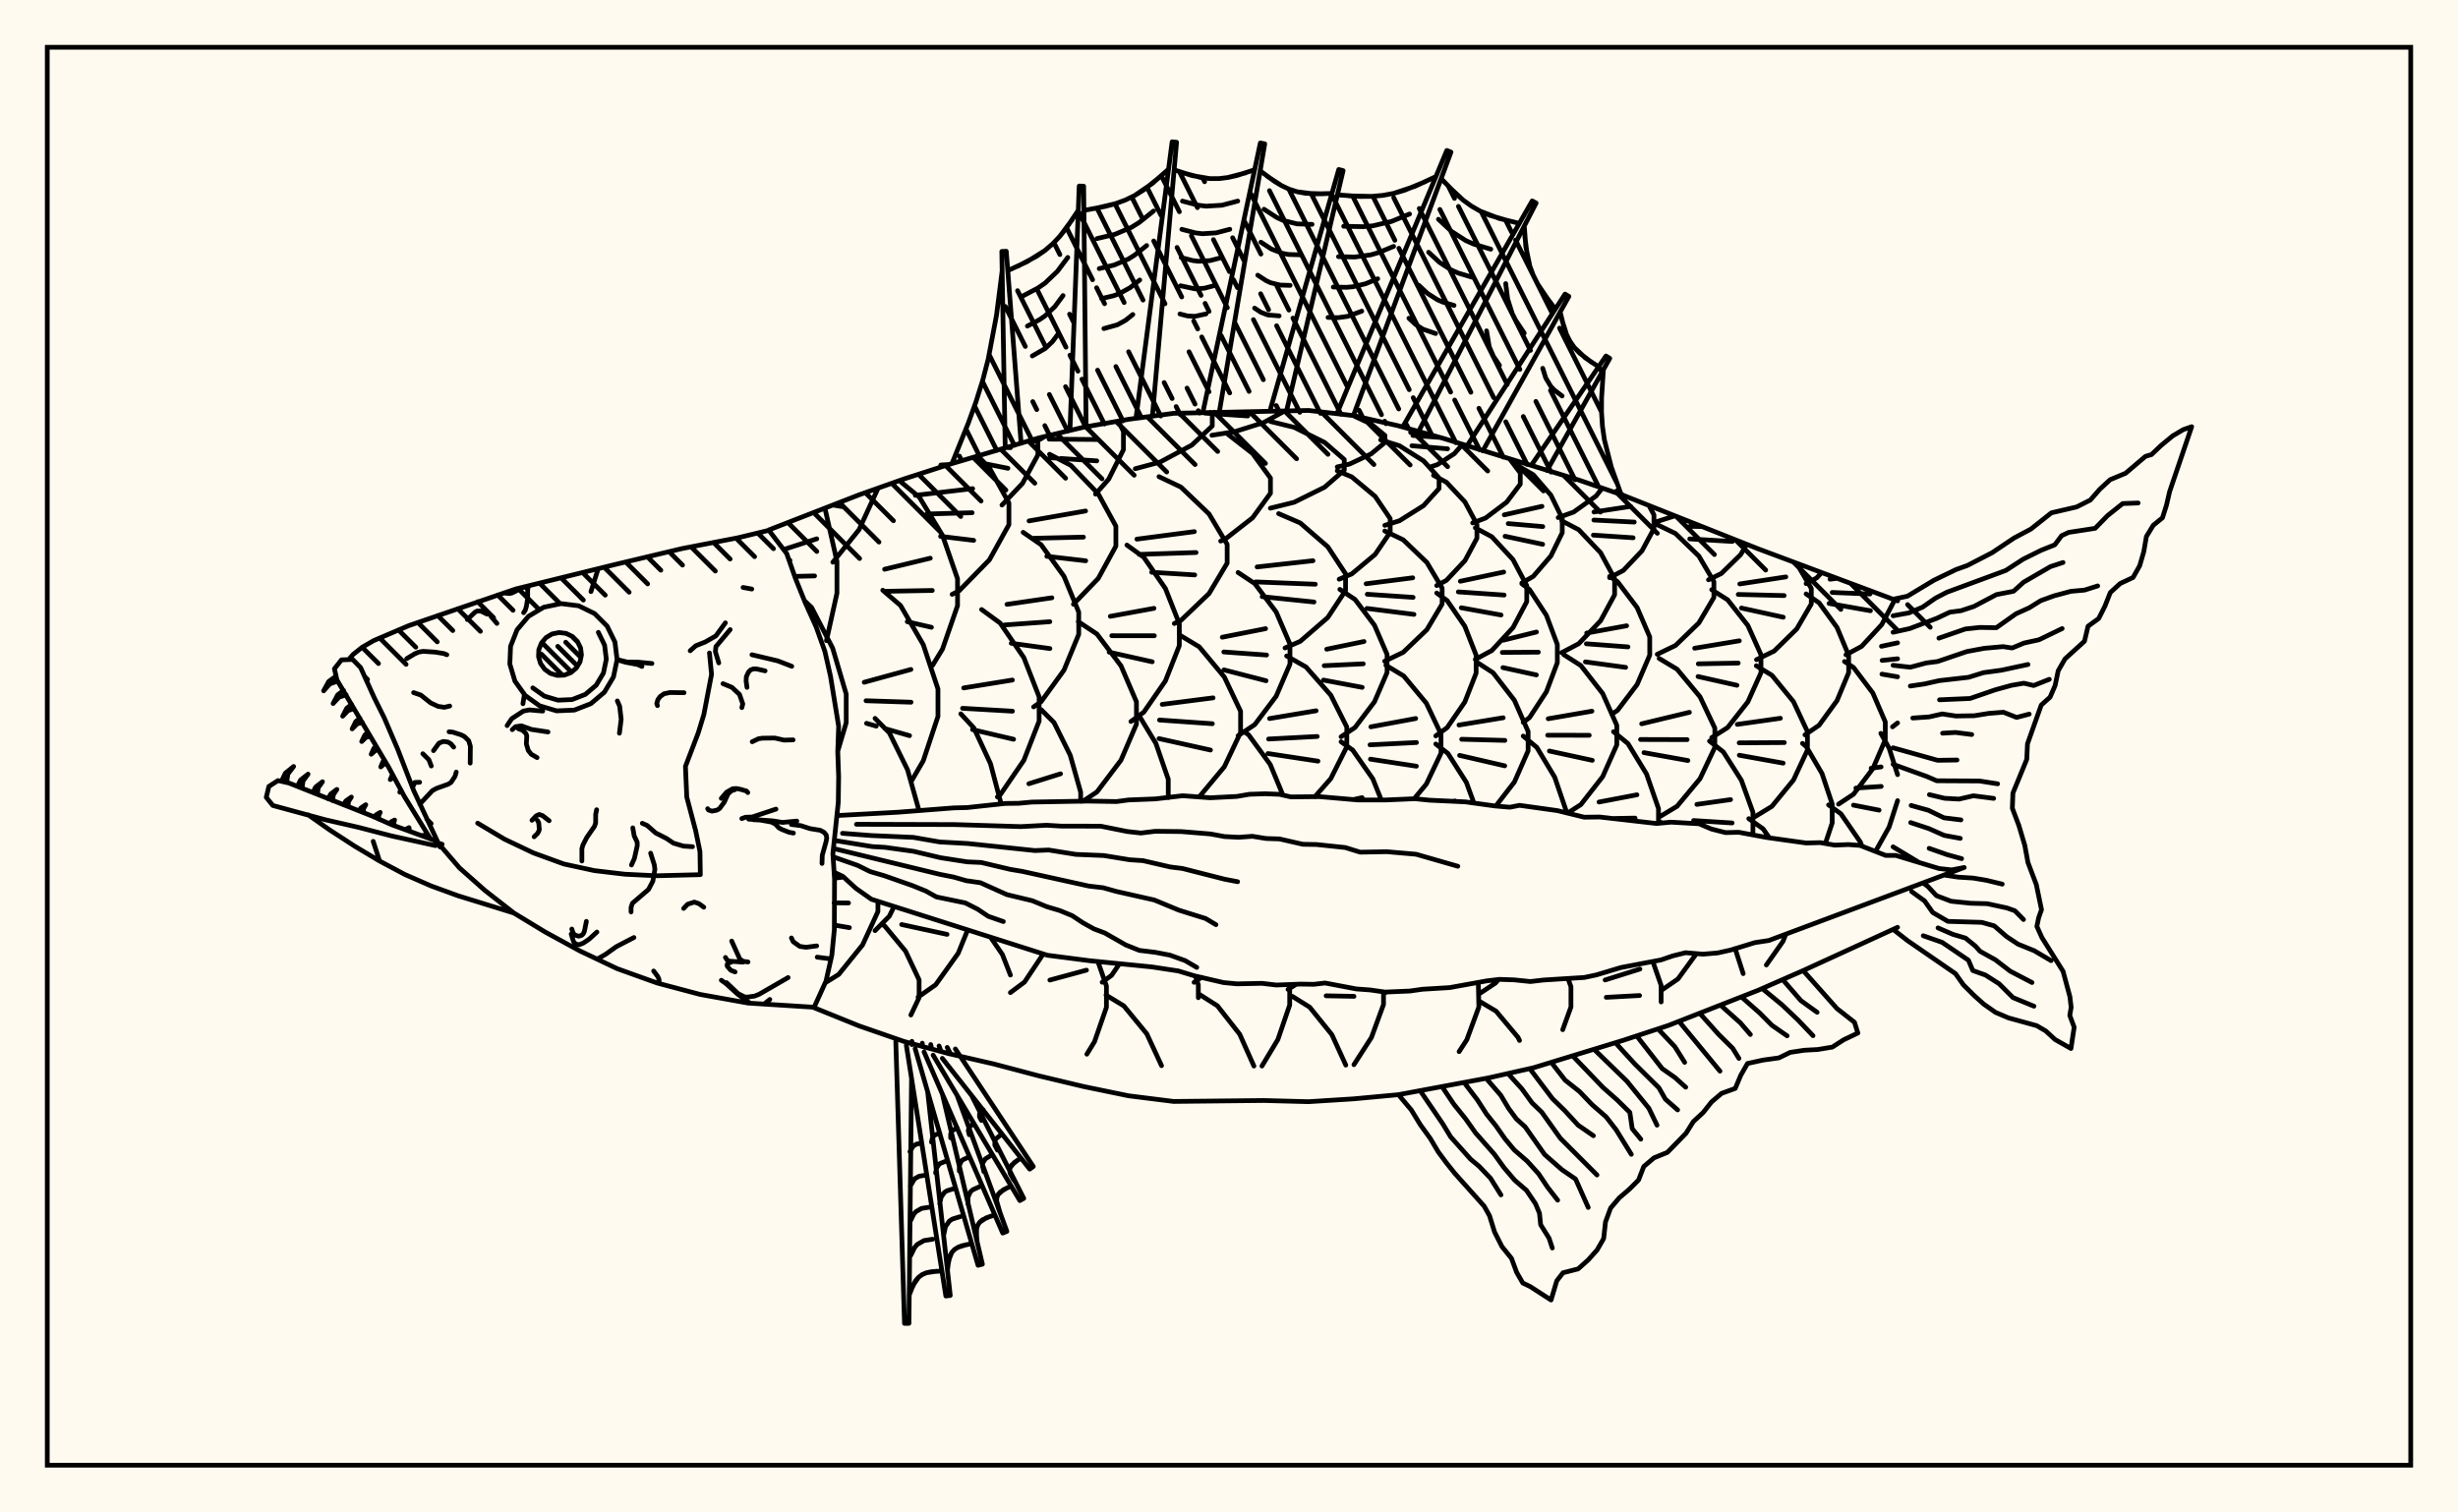 <svg xmlns="http://www.w3.org/2000/svg" width="520" height="320"><rect x="0" y="0" width="520" height="320" fill="floralwhite"/><rect x="10" y="10" width="500" height="300" stroke="black" stroke-width="1" fill="none"/><path stroke="black" stroke-width="1" fill="none" stroke-linecap="round" stroke-linejoin="round" d="
M 162.66 112.12 181.7 104.71 191.22 101.34 200.73 98.28 219.75 92.66 229.27 90.38 238.78 88.71 248.29 87.45 276.83 86.84 286.34 87.93 295.85 90.09 305.37 92.76 333.9 101.53 343.42 104.8 371.95 116.12 401.44 127.14 
M 401.44 196.2 381.47 205.35 371.95 209.52 352.93 216.97 343.42 220.1 324.39 225.92 314.88 228.06 295.85 231.61 286.34 232.49 276.83 233.09 267.32 232.84 248.29 233.04 238.78 231.85 229.27 229.89 219.75 227.62 210.24 225.11 200.73 222.93 191.22 220.34 181.7 217.04 172.23 213.21 
M 177.23 158.94 179.02 152.89 179.02 146.86 176.15 137.13 171.7 128.53 170.17 127.07 
M 182.17 200.3 182.48 199.93 185.73 192.86 185.73 190.7 
M 176.54 185.8 178.47 185.56 
M 176.45 191.02 179.51 191.05 
M 176.5 195.73 179.69 196.27 
M 174.84 135.54 177.06 125.51 177.06 118.77 174.52 107.53 
M 165.78 116.27 172.79 114 
M 168.13 121.95 172.33 121.85 
M 172.11 130.37 172.35 130.45 
M 185.12 196.9 188.14 193.85 189.15 191.79 
M 194.42 171.48 191.99 162.85 188.14 155.04 185.12 151.99 
M 192.25 202.68 191.58 201.25 187.15 195.9 186.75 195.66 
M 176.19 118.95 181.73 112.07 185.77 103.27 
M 176.22 106.86 178.43 107.23 
M 192.8 165.29 195.32 160.96 198.43 151.58 198.43 145.77 195.32 136.39 190.51 128.11 186.75 124.88 
M 182.83 144.35 192.71 141.64 
M 183.21 148.26 192.73 148.57 
M 183.32 153.04 185.38 153.63 
M 187.22 154.16 192.42 155.65 
M 200.88 204.25 202.71 201.69 204.72 196.74 
M 190.75 195.61 200.35 197.69 
M 197.31 140.75 199.39 137.33 202.57 128.14 202.57 122.46 199.39 113.27 194.47 105.16 190.62 101.99 
M 187.14 120.44 196.81 118.1 
M 187.06 125.11 197.23 124.93 
M 191.94 131.54 197.05 132.72 
M 211.79 170.07 209.54 161.57 206.01 153.99 203.26 151.03 
M 213.76 206.3 212.06 201.95 209.54 198.28 
M 201.43 125.75 202.92 124.99 209.32 118.44 213.44 111.01 213.44 106.42 209.32 99 206.89 96.5 
M 193.64 104.8 205.77 103.38 
M 196.08 108.75 205.66 108.48 
M 198.99 113.48 205.99 114.33 
M 211 168.61 211.58 168.19 216.6 160.86 219.83 152.57 219.83 147.43 216.6 139.14 211.58 131.82 207.66 128.96 
M 203.87 145.55 214.18 143.88 
M 203.63 149.86 214.19 150.47 
M 205.75 154.37 214.43 156.41 
M 217.3 206.94 220.71 201.83 
M 211.97 106.86 216.32 102.27 219.57 96.25 219.57 92.71 
M 213.05 94.69 213.78 94.72 
M 207.61 97.96 213.23 99.08 
M 218.67 149.56 220.24 148.48 225.09 141.79 228.21 134.21 228.21 129.51 225.09 121.93 220.24 115.24 216.45 112.63 
M 213.03 127.87 222.53 126.48 
M 212.48 132.23 222.1 131.54 
M 213.94 136.1 222.11 137.22 
M 228.62 169.56 228.62 167.61 226.41 159.78 222.98 152.87 220.3 150.18 
M 217.66 165.82 224.36 163.72 
M 234.07 209.68 234.07 208.62 232.26 203.42 
M 222.1 207.36 229.85 205.26 
M 218.4 93.45 220.08 92.93 220.99 92.36 
M 227.09 127.84 232.34 122.38 236.07 115.55 236.07 111.32 232.34 104.49 226.55 98.46 222.03 96.11 
M 217.7 110.21 229.66 108.11 
M 218.65 113.89 229.21 113.64 
M 221.46 117.7 229.69 118.65 
M 229.08 169.54 232.07 167.55 237.15 160.83 240.42 153.21 240.42 148.49 237.15 140.87 232.07 134.15 228.11 131.52 
M 233.17 207.82 235.16 206.36 236.83 203.91 
M 231.76 104.54 234.54 101.39 237.67 95.14 237.67 91.28 236.57 89.1 
M 221.94 92.91 232.27 92.99 
M 222.09 96.84 223.47 96.93 
M 224.41 97 232.03 97.51 
M 239.25 152.65 241.97 150.68 246.54 144.08 249.49 136.6 249.49 131.97 246.54 124.5 241.97 117.9 238.4 115.32 
M 234.89 130.4 244.13 128.71 
M 235.2 134.5 244.21 134.51 
M 234.65 137.98 243.76 140.02 
M 247.15 168.78 247.15 164.87 244.53 157.28 240.94 151.35 
M 253.51 211.09 253.51 208.37 252.9 206.51 
M 240.17 99.17 245.41 97.77 252.13 94.18 256.46 90.12 256.46 87.6 256.06 87.23 
M 248.43 131.92 249.83 131.26 255.78 125.58 259.61 119.15 259.61 115.17 255.78 108.74 249.83 103.06 245.19 100.85 
M 240.51 114.07 252.67 112.48 
M 240.99 117.3 253.03 116.9 
M 243.65 121.08 252.75 121.64 
M 253.68 168.63 259.02 162.22 262.45 154.98 262.45 150.49 259.02 143.25 253.7 136.85 249.55 134.35 
M 245.87 149.03 256.63 147.65 
M 245.3 152.34 256.48 153.12 
M 245.19 156.27 256.08 158.69 
M 252.61 207.84 254.21 206.77 
M 254.8 211.06 253.88 210.47 
M 256.38 92.09 261.17 91.34 267.3 89.42 271.25 87.25 271.25 86.98 
M 254.91 87.41 263.98 88.01 
M 258.24 114.48 259.12 114.13 264.99 109.55 268.77 104.36 268.77 101.14 264.99 95.95 259.46 91.64 
M 261.92 155.66 265.45 153.31 269.98 147.3 272.9 140.5 272.9 136.28 269.98 129.48 265.45 123.47 261.92 121.12 
M 258.58 134.82 267.74 133.01 
M 258.9 137.94 267.95 138.59 
M 258.93 141.73 267.84 144.03 
M 271.41 168.23 268.72 161.74 264.14 155.46 263.56 155.06 
M 272.84 211.08 272.84 208.31 
M 268.75 107.52 273.78 106.27 280.23 103.08 284.39 99.46 284.39 97.22 280.23 93.61 273.78 90.41 268.75 89.17 
M 271.85 137.09 275.06 135.7 280.9 130.65 284.66 124.94 284.66 121.4 280.9 115.69 275.06 110.64 270.5 108.67 
M 265.95 119.95 277.77 118.64 
M 265.64 123.12 278.26 123.61 
M 267.02 126.24 277.98 127.37 
M 278.15 168.59 281.53 164.74 284.92 158 284.92 153.82 281.53 147.07 276.29 141.12 272.19 138.79 
M 268.58 152.03 278.43 150.38 
M 268.37 156.36 278.66 155.82 
M 268.24 159.43 278.82 161.04 
M 272.48 209.33 274.22 208.25 
M 273.87 211.1 273.41 210.81 
M 282.9 98.79 285.52 98.18 290.06 96.04 292.99 93.62 292.99 92.13 290.06 89.71 286.25 87.92 
M 283.31 122.55 285.97 121.43 290.92 117.3 294.1 112.62 294.1 109.72 290.92 105.03 285.97 100.9 282.9 99.61 
M 283.71 155.88 286.66 153.92 290.78 148.47 293.44 142.29 293.44 138.46 290.78 132.29 286.66 126.83 283.45 124.7 
M 280.67 137.36 288.56 135.73 
M 280.14 140.84 288.4 140.45 
M 279.98 143.89 288.18 145.43 
M 292.22 169.26 290.43 164.79 286.17 158.7 283.71 156.94 
M 286.25 169.18 288.16 168.76 
M 292.69 210.52 292.69 209.86 
M 280.55 210.69 286.44 210.8 
M 292.96 111.15 296.06 110.18 301.16 106.98 304.44 103.36 304.44 101.13 301.16 97.51 296.06 94.31 292.08 93.07 
M 292.93 139.9 296.85 138.02 301.86 133.23 305.09 127.8 305.09 124.43 301.86 119 296.85 114.21 292.96 112.35 
M 289.01 123.51 298.87 122.25 
M 289.25 125.73 298.95 126.39 
M 289.18 128.73 299.13 129.99 
M 299.17 169 301.75 165.89 304.85 159.36 304.85 155.31 301.75 148.78 296.95 143.01 293.19 140.75 
M 290.01 153.78 299.5 152.02 
M 289.83 157.59 299.66 157.1 
M 289.92 160.62 299.64 162.11 
M 293.11 210.02 293.31 209.89 
M 302.66 98.77 304.1 98.3 307.68 95.98 309.38 94.03 
M 298.42 91.49 300.06 91.27 
M 298.9 92.13 304.6 92.55 
M 298.69 94.31 306.24 94.96 
M 303.94 123.89 306 122.79 309.92 118.61 312.45 113.87 312.45 110.94 309.92 106.21 306 102.03 303.27 100.57 
M 303.74 155.7 306.15 153.95 309.88 148.54 312.28 142.41 312.28 138.62 309.88 132.49 306.15 127.07 303.94 125.47 
M 311.79 169.85 310.22 165.54 306.31 159.41 303.74 157.41 
M 307.48 169.52 307.82 169.46 
M 312.76 208.47 312.55 207.91 
M 311.55 110.64 314.29 109.6 318.75 106.24 321.62 102.43 321.62 100.07 319.44 97.18 
M 312.11 139.52 315.61 137.63 320.09 132.78 322.99 127.3 322.99 123.9 320.09 118.41 315.61 113.57 312.11 111.68 
M 308.94 122.98 318.12 121.03 
M 308.51 125.23 318.21 125.9 
M 309.14 128.59 317.55 130.12 
M 316.45 170.53 320.38 165.45 323.28 158.85 323.28 154.77 320.38 148.17 315.87 142.34 312.36 140.06 
M 308.65 153.4 318.01 151.86 
M 309.22 156.41 318.37 156.65 
M 308.78 159.82 318.33 162.03 
M 316.36 208 317.04 207.22 
M 321.95 123.35 324.37 121.95 328.1 117.62 330.5 112.71 330.5 109.68 328.1 104.77 324.37 100.44 321.46 98.75 
M 318.23 108.93 326.21 107.13 
M 319.07 110.78 326.38 111.41 
M 318.4 113.46 326.36 115.16 
M 322.24 152.84 323.58 151.82 327.15 146.36 329.46 140.19 329.46 136.37 327.15 130.19 323.58 124.74 321.95 123.5 
M 318.01 135.46 325.05 133.72 
M 317.82 138.04 325.44 137.98 
M 317.95 141.25 325.02 142.8 
M 331.35 171.98 331.35 171.61 328.91 164.45 325.12 158.13 322.24 155.73 
M 329.64 109.51 332.91 108.34 337.65 104.95 338.98 103.27 
M 330.39 138.08 333.99 136.19 338.61 131.34 341.58 125.84 341.58 122.43 338.61 116.94 333.99 112.08 330.39 110.19 
M 331.6 172.05 334.43 170.24 339.06 164.31 342.04 157.6 342.04 153.45 339.06 146.74 334.43 140.81 330.81 138.5 
M 327.53 152.07 336.78 150.47 
M 327.42 155.55 336.21 155.57 
M 327.78 158.9 336.86 160.87 
M 340.52 122.23 343.43 120.69 347.37 116.54 349.9 111.84 349.9 108.93 348.84 106.96 
M 337.21 108.33 345 107.14 
M 337.19 110.03 345.73 110.46 
M 337.09 113.22 345.49 113.78 
M 340.97 151.11 342.19 150.3 346.34 144.82 349.01 138.61 349.01 134.76 346.34 128.55 342.19 123.06 340.52 121.96 
M 335.67 133.94 344.12 132.4 
M 335.6 136.21 344.4 136.87 
M 335.4 140.04 343.91 141.2 
M 350.86 174.19 350.86 171.06 348.33 163.76 344.4 157.32 341.34 154.81 
M 338.28 169.69 346.3 168.16 
M 341.52 173.17 345.91 173.09 
M 350.24 110.45 354.31 109.15 
M 350.6 138.43 354.46 136.57 359.4 131.8 362.58 126.4 362.58 123.05 359.4 117.65 354.46 112.88 350.6 111.01 
M 351 172.87 354.79 170.59 359.65 164.75 362.78 158.14 362.78 154.05 359.65 147.43 354.79 141.59 351 139.31 
M 347.3 153.14 357.4 150.71 
M 347.06 156.46 356.92 156.49 
M 347.79 159.24 357.08 160.91 
M 351.63 174.12 351.47 174.01 
M 361.44 122.67 364.16 121.34 368.25 117.34 369.51 115.17 
M 357.54 111.36 359.91 111.41 
M 357.47 114.02 366.49 114.56 
M 362.12 156.06 365.48 153.94 369.77 148.49 372.54 142.33 372.54 138.51 369.77 132.34 365.48 126.9 362.12 124.77 
M 358.51 137.15 367.96 135.58 
M 359.28 140.45 367.73 140.29 
M 359.23 143.14 367.46 144.99 
M 370.65 176.59 370.84 176.06 370.84 171.86 368.39 165.08 364.58 159.09 361.66 156.8 
M 358.98 170.19 366.11 169.18 
M 358.29 173.61 366.44 174.12 
M 371.59 139.57 375.33 137.75 380.11 133.07 383.19 127.78 383.19 124.5 380.03 119.13 
M 368.06 123.55 377.8 122.06 
M 367.73 125.77 377.44 126.01 
M 368.4 128.65 377.26 130.59 
M 371.28 172.79 374.85 170.61 379.42 165.03 382.37 158.7 382.37 154.79 379.42 148.46 374.85 142.87 371.55 140.86 
M 367.53 153.26 376.65 151.97 
M 367.93 157.17 377.48 157.11 
M 367.96 159.79 377.23 161.46 
M 374.33 177.27 372.99 175.37 369.96 173.21 
M 382.09 123.48 384.34 122.26 385.38 121.15 
M 381.85 155.48 384.83 153.45 388.63 148.23 391.09 142.32 391.09 138.66 388.63 132.75 384.83 127.54 382.09 125.66 
M 386.16 178.47 387.61 174.11 387.61 170.11 385.46 163.67 382.13 157.97 381.32 157.28 
M 390.52 138.54 393.84 136.75 398.09 132.16 400.84 126.92 
M 387.15 122.55 388.62 122.37 
M 387.61 125.35 395.61 125.68 
M 386.94 127.67 395.7 129.22 
M 388.95 170.14 392.13 168.03 396.21 162.63 398.84 156.52 398.84 152.74 396.21 146.63 392.13 141.23 390.21 139.96 
M 393.9 179.02 393.55 178.13 389.45 172.18 386.84 170.3 
M 400.37 153.78 401.44 152.96 
M 398.03 136.74 401.44 136.01 
M 398.17 139.73 401.44 139.38 
M 398.13 142.63 401.44 143.2 
M 396.78 180.12 399.65 174.99 401.44 169.4 
M 401.44 163.89 399.65 158.29 397.9 155.16 
M 395.85 162.54 397.95 162.26 
M 392.62 166.74 397.98 166.39 
M 392.11 170.35 397.53 171.41 
M 174.58 207.94 177.43 206.17 182.17 200.3 
M 192.7 214.75 194.44 211.07 194.44 207.32 192.25 202.68 
M 185.77 103.27 185.77 103.27 
M 194.22 210.97 197.94 208.36 200.88 204.25 
M 206.89 96.5 206.89 96.5 
M 213.75 210.01 216.74 207.78 217.3 206.94 
M 229.93 223.04 231.55 220.39 234.07 213.12 234.07 209.68 
M 245.73 225.47 242.6 218.72 237.76 212.83 233.98 210.53 
M 236.57 89.1 236.57 89.1 
M 265.27 225.55 262.26 218.81 257.55 212.81 254.8 211.06 
M 266.97 225.55 270.34 219.94 272.84 212.64 272.84 211.08 
M 284.71 225.35 281.77 218.92 277.07 213.09 273.87 211.1 
M 286.25 87.92 286.25 87.92 
M 286.43 225.26 290.14 219.49 292.69 212.52 292.69 210.52 
M 308.68 222.5 310.31 219.99 312.86 213.05 312.76 208.47 
M 312.89 210.3 316.36 208 
M 321.46 220.14 321.15 219.49 316.5 213.94 312.87 211.78 
M 330.6 217.86 332.34 213.05 332.34 208.76 331.74 207.11 
M 351.42 211.99 351.42 208.48 349.68 203.48 
M 339.57 207.34 346.93 205.03 
M 339.81 211.01 346.86 210.63 
M 354.31 109.15 354.31 109.15 
M 351.47 209.54 354.98 207.13 358.88 201.77 
M 368.78 206 367.07 200.69 
M 373.68 204.17 377.21 199.15 377.78 197.71 
M 385.38 121.15 385.38 121.15 
M 199.03 98.39 200.73 98.28 
M 212.65 94.37 211.94 53.2 212.88 53.16 216.02 93.79 
M 226.37 90.64 228.31 39.37 229.25 39.39 229.77 90.29 
M 240.37 88.09 247.97 30 248.91 30.1 243.79 88.05 
M 254.54 86.91 266.63 30.25 267.56 30.43 257.95 87.18 
M 268.76 86.58 283.22 35.86 284.14 36.1 272.17 86.96 
M 283 87.1 306.08 31.83 306.96 32.18 286.32 87.93 
M 296.94 90 324.14 42.51 324.97 42.96 300.11 91.29 
M 310.57 94 331.09 62.22 331.9 62.71 313.69 95.4 
M 324.15 98.16 339.75 75.32 340.55 75.82 327.27 99.56 
M 341.98 103.89 343.42 104.8 
M 201.39 98.09 204.87 89.46 206.47 85.02 207.88 80.52 209.06 75.98 210.81 66.72 212.01 57.32 
M 213.2 57.26 217.31 55.35 221.04 53.01 222.7 51.59 224.21 50 225.59 48.26 228.11 44.5 
M 229.31 44.52 233.82 43.67 235.99 43.09 238.08 42.32 240.07 41.35 243.76 38.83 247.21 35.8 
M 248.39 35.93 252.18 37.15 255.96 37.79 257.85 37.79 259.75 37.56 261.64 37.14 265.42 35.92 
M 266.59 36.14 269.6 38.36 271.16 39.3 272.78 40.05 274.46 40.58 278.03 41.03 281.77 40.93 
M 282.93 41.23 287.78 41.57 290.17 41.55 292.53 41.34 294.85 40.91 299.36 39.41 303.77 37.36 
M 304.88 37.79 307.95 40.95 309.58 42.37 311.31 43.62 313.14 44.67 317.14 46.21 321.42 47.26 
M 322.47 47.83 322.79 52.16 323.64 56.29 324.37 58.24 325.31 60.11 326.44 61.92 329.04 65.4 
M 330.06 66.01 330.87 69.28 331.43 70.81 332.15 72.23 333.05 73.52 335.38 75.72 338.19 77.6 
M 339.2 78.23 338.82 84.23 338.81 87.21 339 90.16 339.42 93.07 340.88 98.82 342.91 104.48 
M 215.28 56.34 219.24 54.25 221.04 53.01 222.7 51.59 224.21 50 226.88 46.41 
M 216.32 62.66 219.58 60.94 221.07 59.91 223.68 57.43 225.89 54.47 
M 217.35 68.99 219.93 67.63 221.1 66.82 223.16 64.87 224.89 62.53 
M 218.39 75.31 221.13 73.73 222.63 72.3 223.9 70.6 
M 231.58 44.13 235.99 43.09 238.08 42.32 240.07 41.35 241.96 40.18 245.5 37.35 
M 232.07 50.48 235.86 49.58 239.37 48.09 240.99 47.08 244.04 44.65 
M 232.55 56.83 235.73 56.07 238.67 54.83 240.03 53.98 242.58 51.95 
M 233.04 63.17 235.6 62.57 236.81 62.12 239.06 60.88 241.12 59.24 
M 233.53 69.52 236.39 68.72 238.1 67.78 239.66 66.54 
M 250.29 36.58 254.07 37.57 255.96 37.79 257.85 37.79 259.75 37.56 263.53 36.57 
M 250.15 42.55 253.49 43.42 255.17 43.62 258.51 43.42 261.85 42.54 
M 250.02 48.52 252.92 49.28 254.37 49.45 257.27 49.27 260.17 48.51 
M 249.88 54.49 252.34 55.13 253.57 55.28 256.03 55.13 258.49 54.48 
M 249.75 60.46 252.78 61.11 254.8 60.98 256.81 60.45 
M 249.62 66.43 251.19 66.84 252.77 66.93 255.13 66.42 
M 268.08 37.29 271.16 39.3 272.78 40.05 274.46 40.58 276.22 40.9 279.89 41.01 
M 267.41 44.27 270.06 45.99 271.45 46.64 274.41 47.37 277.57 47.47 
M 266.75 51.24 268.96 52.69 271.34 53.61 272.6 53.84 275.25 53.92 
M 266.08 58.22 267.86 59.38 268.8 59.82 270.8 60.31 272.93 60.38 
M 265.41 65.19 266.76 66.08 268.22 66.64 270.61 66.83 
M 285.36 41.44 290.17 41.55 292.53 41.34 294.85 40.91 297.12 40.26 301.57 38.42 
M 284.26 47.87 288.4 47.96 290.42 47.78 294.37 46.85 298.2 45.28 
M 283.16 54.3 286.62 54.38 289.99 53.92 291.62 53.45 294.83 52.13 
M 282.06 60.73 284.85 60.79 286.21 60.67 288.88 60.04 291.46 58.98 
M 280.95 67.16 283.07 67.21 285.13 66.93 288.09 65.83 
M 306.39 39.41 309.58 42.37 311.31 43.62 313.14 44.67 315.09 45.53 319.26 46.77 
M 304.31 46.39 307.05 48.94 310.11 50.91 311.79 51.65 315.38 52.72 
M 302.23 53.37 304.52 55.5 307.09 57.16 308.49 57.77 311.49 58.67 
M 300.14 60.35 301.99 62.07 304.06 63.4 305.19 63.9 307.61 64.62 
M 298.06 67.33 299.46 68.64 301.03 69.65 303.72 70.57 
M 322.59 50.01 323.12 54.26 323.64 56.29 324.37 58.24 325.31 60.11 327.7 63.67 
M 318.54 60 318.95 63.26 319.91 66.31 320.63 67.75 322.46 70.48 
M 314.49 70 315.05 73.35 315.94 75.39 317.22 77.29 
M 330.43 67.67 331.43 70.81 332.15 72.23 333.05 73.52 334.14 74.68 336.75 76.69 
M 326.37 77.92 327.01 79.97 328.07 81.73 328.77 82.48 330.47 83.78 
M 177.06 172.55 189.91 171.85 201.78 170.93 204.6 170.86 212.7 169.99 215.47 169.96 218.29 169.7 230.08 169.49 236.2 169.59 238.76 169.25 244.41 169.03 250.21 168.36 256.01 168.79 261.63 168.51 264.32 168.05 267.67 167.94 270.69 168.06 273.09 168.61 279.14 168.55 287.21 169.25 293.31 169.25 299.32 168.99 302.38 169.3 310.03 169.66 316.25 170.52 319.4 170.79 321.48 170.39 329.49 171.51 335.14 172.9 338.41 172.86 350.44 174.23 353.52 173.95 359.45 174.29 362.05 175.4 365.04 176.16 367.84 176.09 373.8 177.2 382.1 178.36 385.09 178.28 388.15 178.81 391.04 178.69 393.5 178.87 398.93 180.99 401.06 180.99 410.21 183.76 412.9 184.05 415.54 183.54 374.19 198.99 371.27 199.43 366.12 201.01 363.37 201.62 360.26 201.88 356.59 201.57 353.89 202.24 351.38 203.1 342.9 204.71 337.72 206.27 335.16 206.81 326.52 207.35 323.77 207.67 320.37 207.32 317.19 207.21 314.47 207.54 306.7 208.95 300.93 209.3 298.25 209.68 293 209.9 289.86 209.45 286.96 209.24 280.32 207.98 277.92 208.26 275.17 208.21 270 208.41 266.96 208.05 261.69 208.16 258.85 207.89 252.68 206.46 249.28 205.43 243.69 204.58 230.54 203.27 221.58 202.11 184.35 190.26 181.08 187.96 178.31 185.42 176.45 184.54 
M 181.19 174.4 201.94 174.46 215.94 174.89 221.42 174.6 224.52 174.79 232.86 174.8 238.43 175.92 241.36 176.25 244.37 175.88 249.9 175.94 256.1 176.45 259.06 177 262.06 177.15 264.95 176.94 267.85 177.41 270.68 177.5 275.63 178.63 278.51 178.68 284.6 179.32 287.75 180.3 293.38 180.2 299.58 180.74 308.41 183.28 
M 178.23 176.31 184.32 176.78 193.22 177.17 198.81 178.14 204.75 178.47 218.94 179.96 221.84 179.84 227.61 180.77 233.5 181.01 239.01 181.91 241.79 182.09 247.58 183.43 250.15 183.75 259.07 186.02 261.83 186.55 
M 176.5 177.81 184.52 179.12 187.26 179.28 193.28 180.12 198.96 181.47 204.63 182.35 207.58 182.48 213.69 183.93 216.3 184.37 230.34 187.47 233.39 187.83 236.17 188.61 244.2 190.42 249.4 192.57 255.06 194.34 257.24 195.64 
M 176.32 179.52 198.79 184.98 201.71 185.56 204.45 186.34 207.4 186.76 213.01 189.28 218.38 190.57 221.47 191.84 224.19 192.65 226.82 193.73 229.08 195.23 231.42 196.53 233.73 197.4 238.16 199.93 241.03 201.08 244.4 201.49 247.52 202.09 250.73 203.25 253.18 204.68 
M 176.24 181.28 181.45 183.1 184.06 184.4 187.01 185.26 193.05 187.38 195.85 188.52 198.11 189.77 204.2 191.03 206.84 192.37 209.07 193.87 212.26 194.98 
M 202.11 221.93 218.6 246.81 217.84 247.36 199.35 223.92 
M 200.39 221.61 200.97 222.75 
M 205.55 231.79 216.58 253.55 215.75 254.01 197.41 223.25 
M 198.66 221.3 199.04 222.35 
M 202.48 231.75 213.01 260.53 212.13 260.89 195.49 222.56 
M 196.9 221 197.11 221.92 
M 199.36 231.46 207.83 267.47 206.91 267.71 193.6 221.87 
M 195.11 220.71 195.19 221.45 
M 196.25 231 201.03 274.09 200.1 274.21 191.74 221.17 
M 192.92 220.32 192.91 221.01 
M 192.84 228.15 192.29 279.99 191.35 280 189.51 220.36 
M 215.99 245.02 214.57 245.97 213.7 247.04 213.59 247.63 213.7 248.27 214.96 250.36 
M 213.92 250.93 212.27 251.73 211.15 252.74 210.89 253.38 210.84 254.09 211.57 256.61 
M 210.47 257.05 208.61 257.68 207.24 258.61 206.83 259.25 206.6 260.01 206.54 260.88 206.73 262.83 
M 205.58 263.13 203.54 263.56 202.66 263.9 201.92 264.37 201.35 265 200.69 266.68 200.44 268.75 
M 199.26 268.91 197 269.07 195.98 269.29 195.08 269.68 194.32 270.25 193.17 271.91 192.35 274.02 
M 215.24 245.49 214.04 246.49 213.7 247.04 213.59 247.63 213.7 248.27 214.44 249.64 
M 211.64 240.17 210.72 240.93 210.46 241.36 210.46 242.3 211.03 243.35 
M 208.04 234.84 207.22 235.67 207.22 236.33 207.62 237.06 
M 213.06 251.32 211.62 252.2 211.15 252.74 210.89 253.38 210.84 254.09 211.23 255.73 
M 209.54 244.52 208.44 245.2 207.88 246.1 207.84 246.65 208.14 247.9 
M 206.03 237.72 205.01 238.48 204.84 239.2 205.05 240.08 
M 209.51 257.34 207.84 258.09 207.24 258.61 206.83 259.25 206.6 260.01 206.6 261.83 
M 207.17 251.1 205.8 251.72 205.3 252.15 204.77 253.31 204.78 254.81 
M 204.84 244.86 203.76 245.35 203.36 245.68 202.95 246.6 202.95 247.78 
M 202.5 238.62 201.43 239.22 201.12 239.89 201.12 240.76 
M 204.53 263.32 202.66 263.9 201.92 264.37 201.35 265 200.95 265.77 200.54 267.69 
M 203.1 257.42 201.49 257.92 200.86 258.33 200.02 259.53 199.67 261.18 
M 201.68 251.52 200.33 251.94 199.8 252.28 199.1 253.29 198.8 254.67 
M 200.25 245.62 198.74 246.23 198.17 247.05 197.93 248.16 
M 198.82 239.73 197.67 240.19 197.24 240.8 197.06 241.65 
M 198.11 268.96 195.98 269.29 195.08 269.68 194.32 270.25 193.68 271 192.74 272.93 
M 197.3 262.19 195.47 262.48 194.04 263.3 193.49 263.95 192.68 265.61 
M 196.49 255.43 194.96 255.67 193.76 256.36 193.3 256.9 192.62 258.29 
M 195.68 248.66 194.44 248.86 193.48 249.41 192.56 250.97 
M 194.87 241.9 193.93 242.05 193.2 242.47 192.5 243.65 
M 381.47 205.35 388.61 213.38 392.32 216.29 393.04 218.57 390.05 219.99 387.64 221.54 384.56 222.05 381.68 222.21 378.72 222.66 376.34 223.82 372.96 224.29 369.69 225.01 368.26 227.52 367.1 230.28 364.2 231.34 362.08 233.15 360.31 235.39 358.23 237.31 356.69 239.77 352.74 243.82 349.92 244.97 347.75 246.8 346.64 249.67 344.67 251.64 342.56 253.44 340.73 255.6 339.65 258.53 339.26 262.05 337.87 264.47 335.98 266.58 333.86 268.47 330.66 269.29 329.34 271 328.13 275.05 323.73 272.21 322.15 271.45 320.85 269.19 319.76 266.24 317.74 263.74 316.18 260.66 315.11 257.21 313.98 255.19 307.78 248.27 306.02 246.07 304.27 243.71 302.58 240.87 300.46 237.94 298.58 234.86 295.85 231.61 
M 377.13 207.25 380.99 211.71 384.42 214.18 
M 372.8 209.15 376.98 212.58 380.41 215.84 383.55 219.13 
M 368.42 210.94 372.27 214.32 374.86 216.93 378.07 219.16 
M 364.03 212.7 368.16 216.39 370.3 218.87 
M 359.62 214.42 363.61 218.88 366.55 221.78 367.88 223.94 
M 355.2 216.1 363.87 226.63 
M 350.75 217.69 354.32 221.45 356.4 224.77 
M 346.25 219.17 351.64 226.09 354.35 227.99 356.62 230.03 
M 341.75 220.62 345.83 225.09 350.94 230.14 352.32 232.56 354.91 234.83 
M 337.23 222.01 344.18 228.76 348.82 234.48 350.55 238.06 
M 332.7 223.39 339.12 230.08 342.09 232.7 344.8 235.36 345.3 238.8 347.12 241.02 
M 328.18 224.77 331.1 228.53 334.15 230.94 336.81 233.72 339.77 236.29 341.91 239.05 345.11 244.23 
M 323.63 226.09 328.44 232.46 331.01 234.96 333.87 238.07 337.09 240.29 
M 319.02 227.13 321.95 230.36 324.12 233.35 326.17 235.32 330.07 240.8 337.85 248.6 
M 314.4 228.15 317.5 231.74 319.15 234.5 320.79 236.73 322.66 238.43 326.78 244.28 330.43 247.48 333.32 249.46 336 255.47 
M 309.76 229.06 312.49 232.63 314.51 235.75 316.49 238.23 318.4 240.96 320.33 243.28 323.09 245.68 325.48 248.32 327.41 251.2 329.53 253.93 
M 305.11 229.97 307.56 233.62 310.1 236.78 312.13 239.66 316.12 244.19 318.22 247.1 320.46 249.72 322.94 251.86 324.84 254.68 325.68 256.68 325.93 259.12 327.7 261.95 328.4 264.05 
M 300.46 230.79 305.19 237.73 306.9 240.54 311.11 245.26 312.9 246.75 315.32 249.28 317.53 252.81 
M 400.49 126.79 403.53 126.14 409.14 122.76 413.82 120.5 416.22 119.64 421.46 116.93 426.12 113.81 429.63 111.95 433.98 108.5 439.32 107.26 442.22 105.8 444.21 103.52 446.41 101.49 449.68 100.13 453.88 96.56 455.16 96.18 457.15 94.28 459.62 92.24 461.87 90.9 463.66 90.28 459 103.99 458.33 106.87 457.48 109.55 455.53 111.14 454.08 113.51 453.52 116.76 452.65 119.72 451.26 122.18 448.53 123.46 446.44 125.37 445.31 128.24 443.99 130.86 441.73 132.5 440.98 135.67 436.86 139.41 435.42 141.92 434.77 145.03 433.7 147.5 431.83 149.18 428.92 157.38 428.77 160.66 425.84 167.8 425.72 171.01 427.1 174.66 428.35 178.85 429.02 182.49 430.79 187.16 431.89 192.46 431.29 194.15 430.91 196 431.96 198.34 436.45 205.51 437.9 210.89 438.16 213.12 437.87 214.84 438.8 217.33 438.12 221.84 434.76 219.94 432.78 218.12 430.87 217.01 424.89 215.36 422.17 214.2 419.67 212.45 417.66 210.65 415.36 208.36 413.7 206.01 403.57 199.03 400.49 196.63 
M 400.49 130.28 403.82 129.68 406.73 128.46 409.47 126.55 411.85 125.31 424.35 120.69 428.01 118.31 431.82 116.42 434.7 115.27 436.15 113.33 437.64 112.64 443.24 111.78 445.84 109.11 449.07 106.54 452.33 106.42 
M 400.49 133.77 404.02 132.99 409.74 130.82 412.5 129.52 414.86 129.21 417.62 128.3 422.36 125.8 425.97 125.1 428.1 123.18 433.79 119.88 436.44 119.01 
M 410.18 135.02 415.78 133.08 418.84 132.75 422.33 132.81 426.5 129.86 429.29 128.6 431.74 127.08 434.59 126.05 438.11 125.11 440.98 124.85 443.78 123.97 
M 400.49 140.76 404.13 141.17 407.49 140.27 409.9 139.96 416.1 137.85 419.75 137.17 423.76 136.81 425.68 137.1 428.2 136.05 431.36 135.36 436.26 132.99 
M 404.14 145.15 407.17 144.7 410.22 144.01 416.46 143.3 419.6 142.32 423.4 141.8 429.03 140.59 
M 410.31 148.06 416.78 147.78 422.13 145.94 425.5 145.01 428.16 144.55 430.23 145.04 433.54 143.73 
M 404.65 151.92 408.12 151.68 410.88 151.05 413.76 151.49 417.66 151.43 420.78 150.93 423.84 150.69 426.62 151.79 429.29 151.09 
M 410.96 155.13 413.7 154.97 417.13 155.41 
M 400.49 158.22 409.91 160.86 414.01 160.8 
M 400.49 161.71 407.66 164.3 409.72 165.19 418.77 165.24 422.61 165.84 
M 408.17 168.13 411.39 168.9 414.43 169.07 417.48 168.37 421.77 168.92 
M 404.31 170.42 407.95 171.43 411.26 173.03 414.84 173.47 
M 404.21 174.04 408.03 175.3 411.31 176.75 414.71 177.38 
M 408.12 179.49 412 180.85 414.99 181.67 
M 400.49 179.17 405.87 182.41 
M 411.28 185.14 414.25 185.58 417.43 185.78 420.24 186.25 423.58 187.06 
M 406.83 186.81 407.86 187.56 409.66 189.5 412.76 190.68 416.92 191.11 420.41 191.2 424.57 192.1 426.26 192.7 428.08 194.55 
M 404.41 188.63 407.16 190.62 408.88 193.06 412.09 194.94 419.25 195.15 421.89 195.89 424.49 198.15 426.92 199.76 430.33 201.14 433.92 203.25 
M 409.99 196.32 413.15 197.69 415.82 198.48 417.91 200.18 418.89 201.27 422.13 203.07 425.27 205.48 429.88 207.88 
M 406.87 197.98 410.87 199.38 416.43 203.16 417.35 205.34 420.03 206.3 422.91 208.13 425.86 211.07 430.29 212.89 
M 73.76 139.56 74.69 138.48 76.61 136.95 79.07 135.53 86.48 132.37 109.12 124.61 130.4 119.37 144.31 116.06 156.17 113.77 162.66 112.2 166.43 117.12 168.26 122.32 170.34 127.49 172.66 132.64 174.51 137.83 175.7 143.09 177.42 153.66 177.23 159.05 177.42 164.4 177.34 169.77 176.2 180.61 176.55 185.95 176.51 196.69 175.98 202.1 174.74 207.59 172.23 213.11 158.29 212.23 148.12 210.4 139.05 207.99 130.55 204.94 122.61 201.16 115.37 197.21 108.71 193.17 102.6 188.4 97.21 183.63 92.55 178.21 
M 150.09 138.16 150.53 142.67 148.9 151.19 147.71 155.08 145.01 162.15 145.29 168.65 147.18 175.81 148.08 180.17 148.16 185.06 138.85 185.29 132.14 184.96 125.74 184.2 119.29 182.8 112.86 180.46 106.75 177.56 101.05 174.16 
M 91.07 177.49 85.53 168.49 82.23 162.34 71.28 143.86 70.75 141.5 72.24 139.61 74.61 139.53 76.29 141.25 79.19 147.66 81.28 151.86 84.13 158.5 87.51 167.24 92.62 178.17 
M 92.13 178.91 82.81 176.86 75.89 175.06 68.86 173.45 57.72 170.42 56.33 168.7 56.88 166.39 58.81 165.15 61.13 165.67 78.75 172.67 82.96 174.53 92.33 177.95 
M 111.11 147.15 108.93 144.1 107.86 140.5 108.01 136.75 109.38 133.26 111.8 130.4 115.02 128.48 118.69 127.71 122.42 128.17 125.79 129.82 128.44 132.47 130.09 135.84 130.55 139.56 129.78 143.23 127.86 146.46 125 148.88 121.5 150.24 117.75 150.4 114.16 149.33 111.11 147.15 
M 126.58 133.79 127.9 136.49 128.27 139.47 127.66 142.4 126.12 144.98 123.83 146.92 121.03 148.01 118.04 148.14 115.16 147.28 112.72 145.54 
M 115.23 141.6 114.36 140.38 113.93 138.94 113.99 137.45 114.54 136.05 115.51 134.9 116.8 134.13 118.27 133.83 119.76 134.01 121.1 134.67 122.16 135.73 122.82 137.08 123.01 138.57 122.7 140.04 121.93 141.33 120.79 142.3 119.39 142.84 117.89 142.9 116.45 142.48 115.23 141.6 
M 114.55 138.41 119 142.86 
M 115 136.31 120.9 142.2 
M 118 136.75 122.17 140.93 
M 119.68 135.88 122.9 139.1 
M 121.18 134.83 122.24 135.88 
M 90.28 173.31 91.21 174.25 
M 77.28 143.28 77.76 143.76 
M 76.62 136.95 80.07 140.39 
M 80.33 134.98 85.91 140.56 
M 84.3 133.28 87.96 136.93 
M 88.4 131.7 92.5 135.8 
M 92.61 130.23 95.79 133.41 
M 96.84 128.79 101.63 133.57 
M 101.05 127.31 104.42 130.69 
M 105.29 125.88 108.54 129.13 
M 109.58 124.49 114.11 129.02 
M 114.14 123.37 118.51 127.74 
M 118.7 122.26 123.41 126.96 
M 123.28 121.16 128.04 125.92 
M 127.82 120.02 133.1 125.3 
M 132.37 118.9 137.01 123.54 
M 136.95 117.8 139.8 120.64 
M 141.54 116.71 144.39 119.56 
M 146.21 115.71 151.33 120.82 
M 151 114.82 154.46 118.28 
M 155.72 113.86 159.64 117.78 
M 160.35 112.82 163.63 116.09 
M 133.59 183.01 134.21 181.62 134.81 178.94 134.8 178.18 134.17 176.87 133.87 175.16 
M 154.47 133.21 151.46 136.8 151.34 137.88 152.06 140.26 
M 152.95 144.65 154.85 145.43 156.45 146.93 157.14 148.93 156.94 149.71 
M 139.47 208.1 139.41 207.2 139.15 206.6 138.28 205.44 
M 172.77 200.13 170.52 200.42 169.21 200.24 167.8 199.24 167.43 198.45 
M 153.46 131.78 151.44 134.55 149.17 135.84 147.19 136.63 146.01 137.68 
M 95.98 158.07 95.37 157.36 94.76 157 93.77 156.87 92.86 157.24 91.71 158.82 
M 154.79 199.11 156.51 202.91 157.22 203.39 158.24 203.53 
M 114.82 150.45 112 150.2 110.72 150.45 108.24 152.07 107.28 153.52 
M 113 177.04 113.77 176.28 114.1 175.56 113.97 174.08 113.69 173.58 
M 152.59 168.92 153.72 167.61 154.97 166.89 155.75 166.83 156.62 166.99 157.93 167.37 158.2 167.69 
M 99.47 161.46 99.51 157.91 99.15 156.7 98.24 155.82 97.54 155.47 95.77 154.9 95 154.83 
M 162.86 211.46 161.65 212.44 
M 158.68 212.26 156.09 210.37 153.54 208.06 152.6 207.4 
M 110.94 146.91 110.63 148.89 
M 88.81 170.12 91.48 167.28 92.35 166.8 94.84 165.91 95.43 165.53 96.28 164.22 96.52 163.35 
M 161.86 141.94 160.02 141.52 159.36 141.53 158.8 141.74 158.37 142.15 157.89 143.17 157.84 144.11 158.03 145.43 
M 130.6 148.3 131.09 149.42 131.41 152.18 131.04 155.13 
M 103.86 130.41 105.13 131.9 
M 125.02 125.17 126.54 120.34 
M 155.51 205.64 154.59 205.28 153.86 204.44 153.82 204.07 153.99 203.81 154.71 203.57 
M 126.28 197.2 124.64 198.7 123.41 199.53 122.53 199.88 121.85 199.76 121.36 199.3 120.84 197.62 
M 116.17 173.65 114.79 172.57 114.07 172.32 113.43 172.62 112.54 173.55 
M 111.35 124.44 111.51 124.02 
M 146.5 179.14 144.61 179.02 142.47 178.39 141 177.4 138.71 176.23 136.91 174.65 135.88 174.19 
M 144.71 146.56 141.73 146.52 140.46 146.79 139.63 147.4 139.17 148.05 138.94 148.85 139.09 149.29 
M 149.71 171.1 149.89 171.38 150.59 171.62 151.64 171.42 152.2 171.1 153.21 169.74 154.02 167.97 154.75 167.3 155.45 167.08 
M 168.57 173.72 165.54 174.01 163.52 173.68 158.38 173.31 
M 135.81 141 134.87 140.59 132.34 140.12 130.55 139.58 
M 98.86 131.08 100.48 129.53 100.95 129.27 101.69 129.28 103.08 129.95 
M 134.11 198.36 130.4 200.28 128.13 201.9 126.34 202.93 
M 173.9 182.69 173.95 180.98 174.76 178.07 174.9 177.32 174.8 176.68 174.36 176.12 173.53 175.67 171.33 175.31 169.43 174.69 167.42 174.44 
M 87.26 166.63 87.76 165.55 88.78 165.51 
M 89.45 159.47 90.73 160.74 91.24 162.07 
M 137.92 140.38 135.05 140.1 132.68 140.07 130.55 139.54 
M 110.77 129.63 111.13 129.09 111.37 128.25 111.63 126.59 111.63 124.78 111.79 123.95 
M 106.55 125.46 107.83 125.58 108.36 125.44 110.87 124.18 
M 126.22 171.32 126.02 172.29 126.01 174.14 125.76 174.84 124.14 177.18 123.31 178.8 123.1 179.57 123.1 182.17 
M 167.78 156.54 165.86 156.59 163.91 156.15 161.29 156.18 160.47 156.3 159.13 156.94 
M 164.16 171.19 159.13 172.86 157.71 172.91 156.93 173.19 
M 148.89 191.94 147.84 191.18 146.88 190.86 145.48 191.31 144.63 192.2 
M 153.47 202.57 153.84 203.14 154.2 203.35 157.2 203.57 
M 133.5 192.94 133.5 192.01 133.79 191.11 137.2 188.19 138.11 186.44 138.54 183.95 138.43 183.01 137.64 180.51 
M 166.73 206.83 160.63 210.35 159.66 210.74 158.17 210.96 157.56 210.94 156.15 210.23 153.7 207.9 
M 94.53 138.53 93.87 138.27 92.03 137.97 89.53 137.81 88.61 137.96 87.74 138.33 86.05 139.35 
M 159.04 124.63 157.2 124.29 
M 95.14 149.38 94.01 149.65 92.68 149.45 91.11 148.72 89.03 147.06 87.5 146.54 
M 167.85 176.26 166.96 176.1 165.41 175.5 164.77 175.15 164.04 174.36 163.19 173.93 160.87 173.51 159.34 173.43 
M 124.05 194.94 123.63 197.05 123.38 197.59 123.03 197.91 122.42 198.08 121.59 197.82 121.22 197.35 120.97 196.56 
M 113.62 160.29 112.38 159.57 111.76 158.78 111.35 157.4 111.44 155.67 111.27 155.21 110.56 154.5 109.67 154.19 
M 175.83 202.75 175.31 202.83 172.88 202.51 
M 115.93 154.87 112.42 154.33 110.32 153.57 109.06 153.75 108.37 154.38 
M 167.5 140.97 164.55 139.83 159.08 138.53 
M 92.56 178.21 93.08 179.19 
M 86.6 170.27 86.62 170.29 
M 84.77 167.03 84.58 167.62 84.96 167.39 
M 83.02 163.87 82.56 164.94 83.33 164.45 
M 81.35 160.82 81.02 161.14 80.55 162.26 81.28 161.64 81.77 161.55 
M 79.58 157.89 79.1 158.32 78.53 159.58 79.37 158.82 80.05 158.65 
M 77.84 154.94 77.19 155.49 76.52 156.89 77.45 155.99 78.31 155.76 
M 76.15 151.96 75.27 152.66 74.5 154.21 75.54 153.17 76.65 152.83 
M 74.4 149.04 73.36 149.84 72.49 151.53 73.62 150.34 74.89 149.93 
M 72.69 146.08 71.44 147.01 70.47 148.85 71.71 147.51 73.23 147 
M 71.1 143.05 69.53 144.19 68.46 146.17 69.79 144.69 71.44 144.11 
M 92.27 178.24 93.54 178.63 
M 89.19 176.79 89.58 176.73 89.74 177.01 
M 85.77 175.48 86.53 175.11 86.61 175.79 
M 82.37 174.28 82.77 173.86 83.48 173.5 83.31 174.03 83.41 174.68 
M 79.19 172.88 79.57 172.39 80.43 171.88 80.11 172.56 80.15 173.32 
M 75.95 171.56 76.37 170.93 77.38 170.26 76.91 171.09 76.89 171.94 
M 72.67 170.29 73.17 169.46 74.33 168.64 73.71 169.63 73.65 170.65 
M 69.4 169.01 69.97 167.99 71.27 167.02 70.51 168.16 70.39 169.41 
M 66.18 167.65 66.77 166.52 68.22 165.4 67.31 166.69 67.15 168.05 
M 62.94 166.33 63.57 165.05 65.17 163.79 64.11 165.22 63.9 166.71 
M 59.54 165.31 60.37 163.58 62.12 162.17 60.91 163.75 60.63 165.56 
M 65.19 172.39 69.75 175.6 75.02 179.02 80.28 182.16 85.65 185.02 91.19 187.44 96.89 189.52 108.71 193.17 
M 80.31 182.18 78.95 178.01 
M 166.84 118.29 167.12 118.57 
M 166.69 110.56 172.8 116.68 
M 172.15 108.46 181.86 118.17 
M 177.58 106.32 185.95 114.69 
M 183.06 104.23 189.01 110.18 
M 188.65 102.25 198.94 112.54 
M 194.31 100.34 203.25 109.28 
M 200.04 98.5 207.55 106.01 
M 205.9 96.79 212.8 103.69 
M 211.75 95.08 218.92 102.24 
M 217.56 93.32 225.43 101.18 
M 223.56 91.74 233.13 101.31 
M 229.69 90.31 239.94 100.55 
M 236.13 89.18 246.82 99.86 
M 242.71 88.19 252.82 98.29 
M 249.51 87.42 257.61 95.52 
M 256.87 87.21 267.71 98.05 
M 264.35 87.12 274.3 97.07 
M 271.77 86.97 280.94 96.13 
M 279.52 87.15 290.66 98.29 
M 288.32 88.38 298.32 98.38 
M 298.28 90.77 306.25 98.74 
M 308.99 93.91 314.73 99.65 
M 320 97.35 326.53 103.88 
M 330.83 100.62 338.57 108.35 
M 342.15 104.36 350.62 112.83 
M 354.64 109.29 362.69 117.33 
M 367.21 114.28 373.54 120.61 
M 379.38 118.89 389.44 128.94 
M 391.54 123.47 401.43 133.36 
M 403.56 127.92 408.35 132.72 
M 202.96 96.49 203.46 97.48 
M 204.36 90.77 207.17 96.39 
M 206.16 85.87 210.88 95.31 
M 207.83 80.68 214.6 94.22 
M 209.26 75.03 218.36 93.23 
M 218.49 84.97 219.33 86.66 
M 221.03 90.05 222.12 92.24 
M 212.68 64.84 216.91 73.3 
M 221.99 83.46 225.88 91.24 
M 215.27 61.5 221.19 73.34 
M 225.42 81.81 229.71 90.39 
M 219.58 61.61 225.51 73.46 
M 226.35 75.15 228.04 78.53 
M 228.89 80.23 233.64 89.72 
M 226.27 66.47 227.12 68.16 
M 232.2 78.32 237.56 89.05 
M 222.95 51.32 224.22 53.86 
M 236.07 77.55 241.48 88.38 
M 225.64 48.18 231.14 59.19 
M 231.99 60.88 233.68 64.26 
M 238.76 74.42 245.56 88.02 
M 228.08 44.55 237.82 64.01 
M 246.28 80.94 247.97 84.32 
M 248.82 86.02 249.67 87.71 
M 232.08 44.03 241.81 63.49 
M 251.12 82.11 252.81 85.5 
M 253.5 86.88 253.77 87.41 
M 235.88 43.12 246.46 64.27 
M 251.54 74.43 255.77 82.89 
M 239.42 41.67 241.53 45.9 
M 244.07 50.98 250 62.83 
M 252.53 67.9 253.38 69.6 
M 254.23 71.29 260.15 83.14 
M 242.67 39.65 245.63 45.58 
M 249.01 52.35 254.09 62.5 
M 254.94 64.19 255.78 65.89 
M 258.32 70.97 264.25 82.81 
M 245.69 37.18 249.5 44.8 
M 252.04 49.88 259.65 65.11 
M 261.35 68.5 267.27 80.34 
M 270 85.8 270.61 87.02 
M 249.51 36.32 253.32 43.93 
M 256.71 50.7 260.09 57.47 
M 260.94 59.17 261.79 60.86 
M 265.17 67.63 274.98 87.24 
M 254.42 37.61 254.84 38.45 
M 260.77 50.3 263.3 55.38 
M 266.69 62.15 268.38 65.54 
M 270.07 68.92 279.34 87.46 
M 263.37 46.99 266.75 53.76 
M 270.14 60.53 272.68 65.61 
M 273.52 67.3 283.71 87.68 
M 264.67 41.09 284.99 81.71 
M 287.52 86.79 288.42 88.58 
M 268.56 40.34 292.26 87.74 
M 292.95 89.12 293.21 89.65 
M 272.64 39.98 295.91 86.53 
M 297.59 89.89 298 90.72 
M 277.39 40.98 298.13 82.45 
M 298.97 84.14 302.99 92.18 
M 281.63 40.94 308 93.67 
M 286.16 41.48 306.89 82.95 
M 307.74 84.64 313.01 95.17 
M 290.44 41.53 295.09 50.84 
M 295.94 52.53 311.17 82.99 
M 312.87 86.38 318.04 96.73 
M 294.85 41.83 316.01 84.15 
M 318.55 89.23 323.08 98.28 
M 300.25 44.11 318.86 81.35 
M 322.25 88.12 328.13 99.88 
M 304.61 44.31 321.53 78.16 
M 324.92 84.93 333.2 101.51 
M 306.43 39.44 307.7 41.98 
M 308.54 43.67 323.78 74.14 
M 328.01 82.6 338.01 102.61 
M 313.34 44.76 342.05 102.18 
M 318.51 46.57 319.78 49.11 
M 320.62 50.8 328.24 66.03 
M 329.93 69.42 338.81 87.18 
M 338.33 77.69 339.12 79.28 
"/></svg>